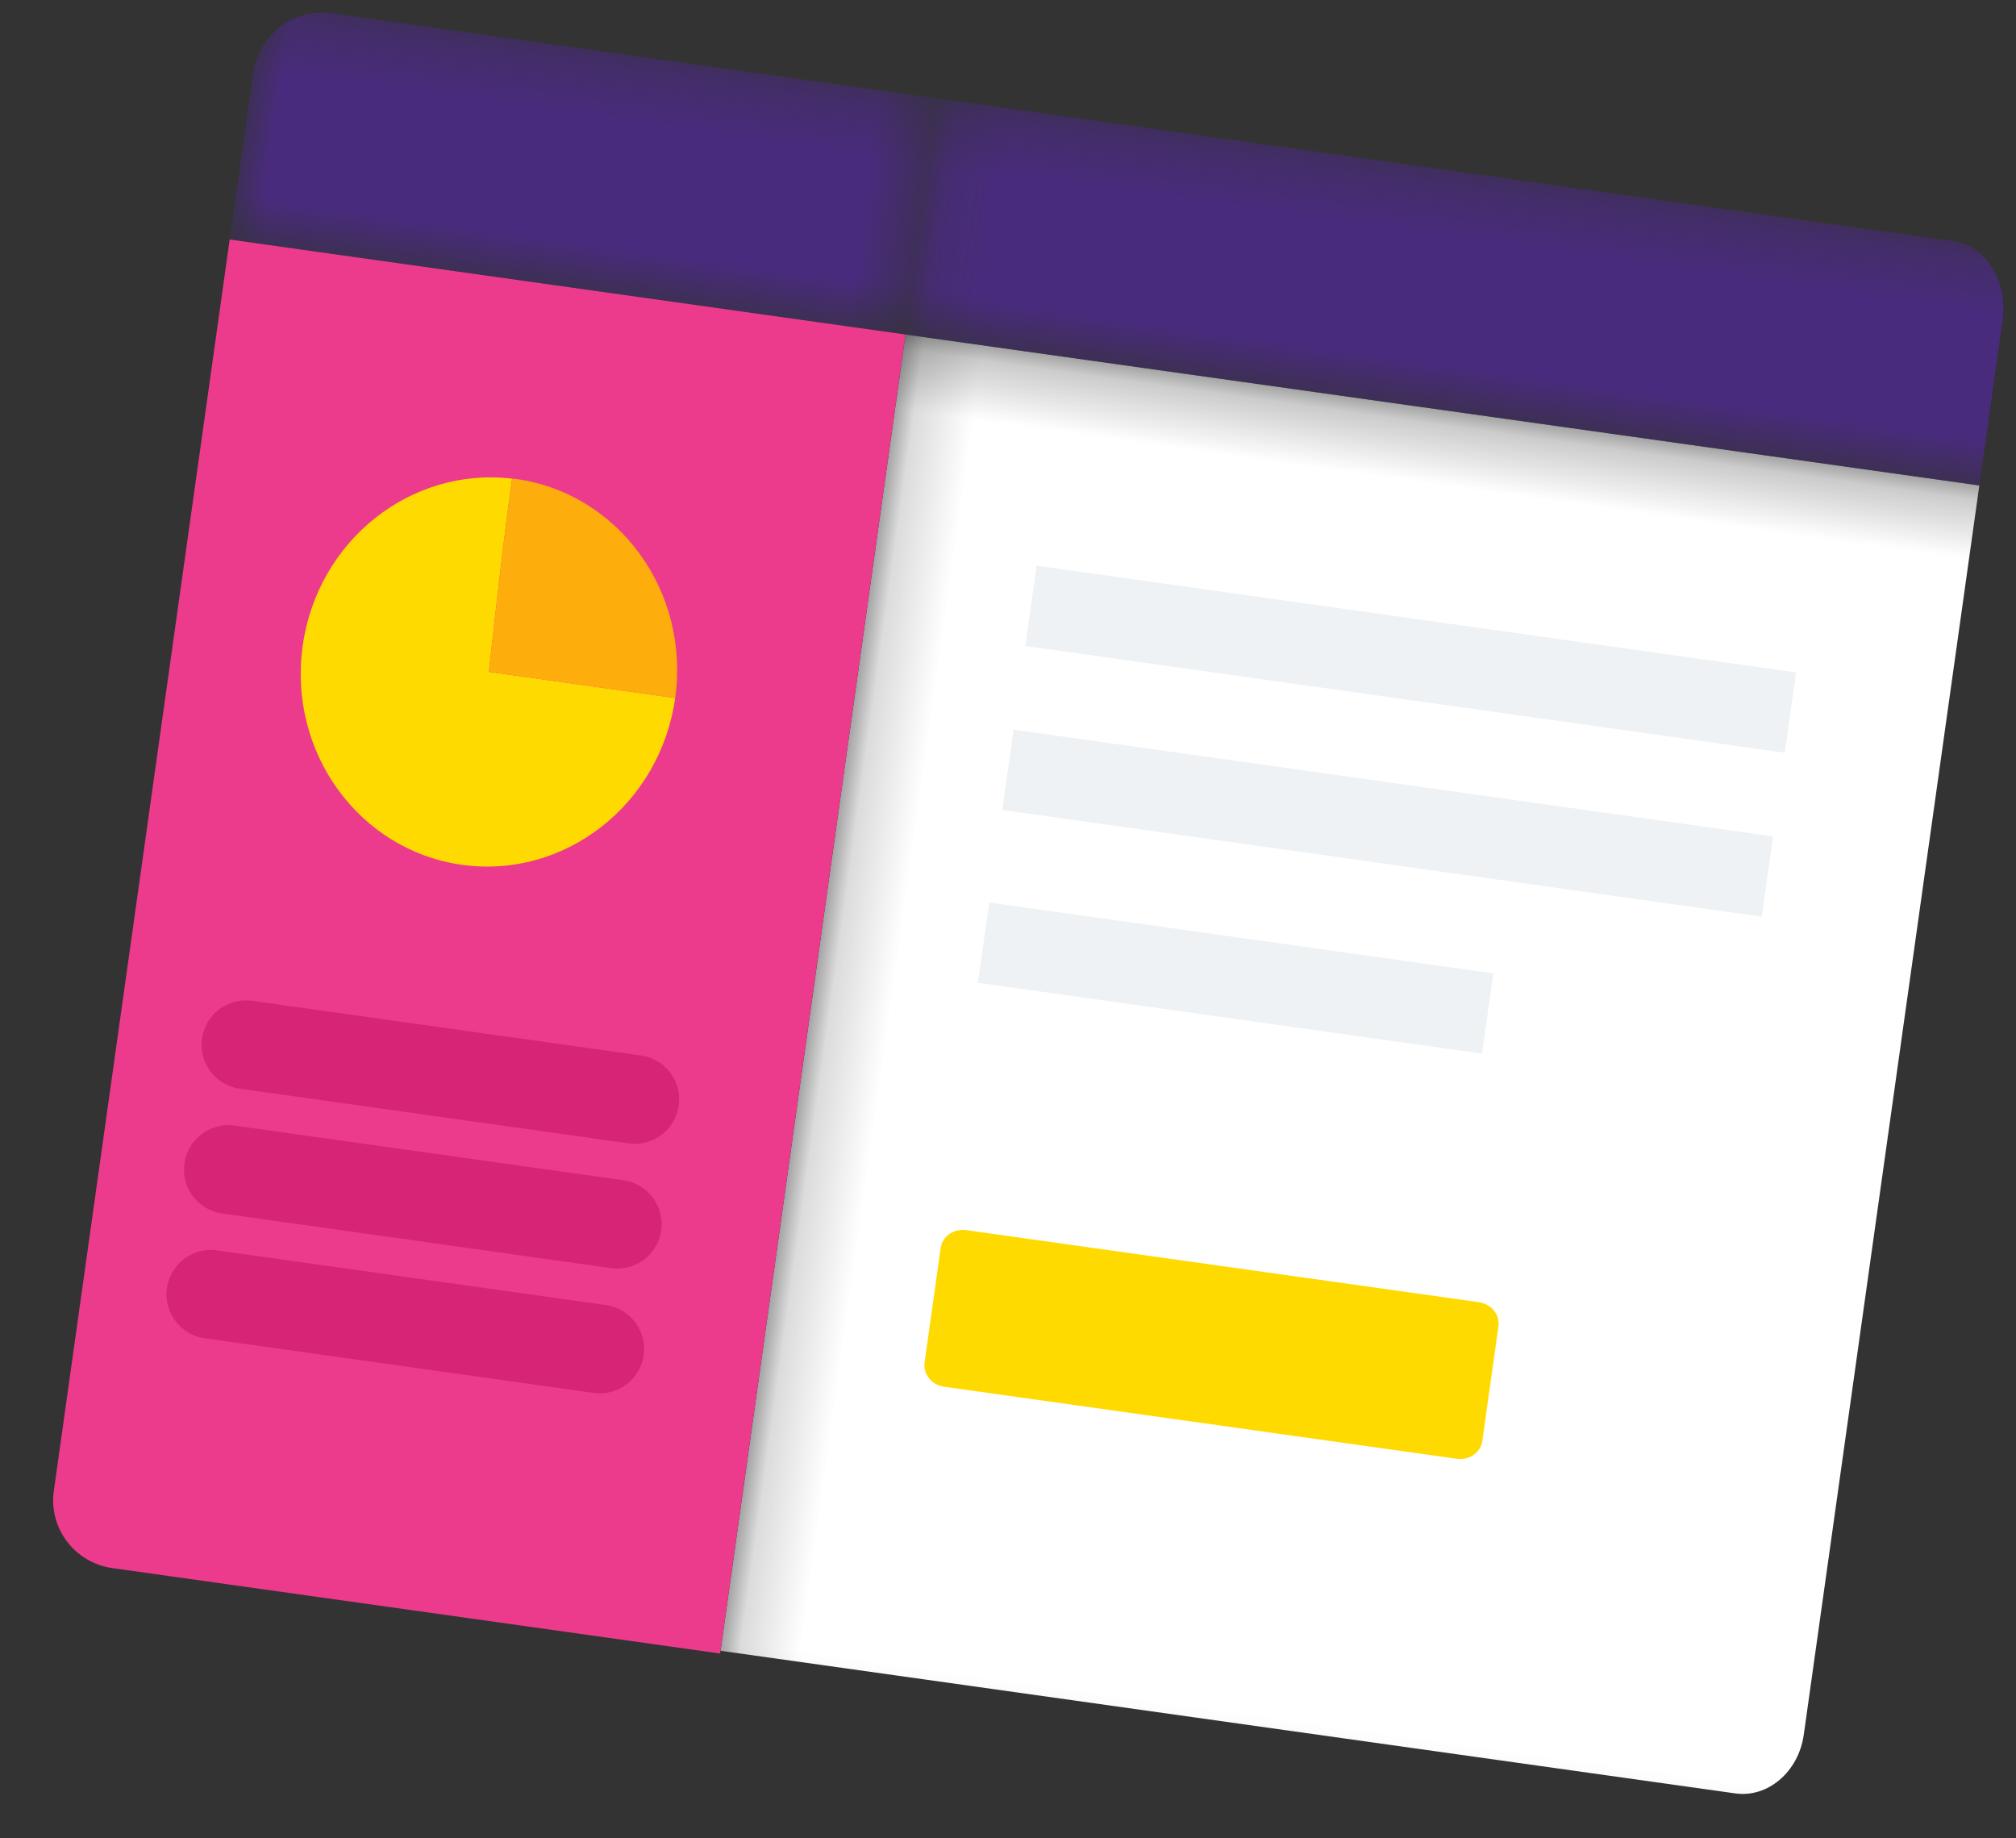 <?xml version="1.0" encoding="UTF-8"?>
<svg width="34px" height="31px" viewBox="0 0 34 31" version="1.1" xmlns="http://www.w3.org/2000/svg" xmlns:xlink="http://www.w3.org/1999/xlink">
    <rect x="0" y="0" width="34" height="31" fill="#333333" stroke="none"/>
    <!-- Generator: Sketch 41.2 (35397) - http://www.bohemiancoding.com/sketch -->
    <title>reports</title>
    <desc>Created with Sketch.</desc>
    <defs>
        <polygon id="path-1" points="10.725 23.881 21.274 23.881 21.274 0.253 0.177 0.253 0.177 23.881 10.725 23.881"></polygon>
        <polygon id="path-3" points="21.274 0.283 0.177 0.283 0.177 4.3 21.274 4.3 21.274 0.283"></polygon>
        <polygon id="path-5" points="11.51 0.283 0 0.283 0 4.3 11.51 4.3 11.51 0.283"></polygon>
    </defs>
    <g id="Page-1" stroke="none" stroke-width="1" fill="none" fill-rule="evenodd">
        <g id="Artboard" transform="translate(-252, -118)">
            <g id="elements" transform="translate(64, 17)">
                <g id="reports" transform="translate(188, 100)">
                    <g transform="translate(19.06, 17.371) rotate(8) translate(-19.06, -17.371) translate(2.305, 2.85)">
                        <g id="Group-22" transform="translate(0, 0.122)">
                            <g id="Group-3" transform="translate(11.333, 4.048)">
                                <mask id="mask-2" fill="white">
                                    <use xlink:href="#path-1"></use>
                                </mask>
                                <g id="Clip-2"></g>
                                <path d="M0.177,22.667 L17.459,22.667 C18.014,22.667 18.465,22.157 18.465,21.527 L18.465,0.253 L0.177,0.253 L0.177,22.667 Z" id="Fill-1" fill="#FFFFFF" mask="url(#mask-2)"></path>
                            </g>
                            <path d="M0,4.3 L0,25.612 C0,26.247 0.519,26.762 1.16,26.762 L11.509,26.762 L11.509,4.3 L0,4.3 Z" id="Fill-4" fill="#EC3B8C"></path>
                            <g id="Group-8" transform="translate(11.333, 0)">
                                <mask id="mask-4" fill="white">
                                    <use xlink:href="#path-3"></use>
                                </mask>
                                <g id="Clip-7"></g>
                                <path d="M17.459,0.283 L0.177,0.283 L0.177,4.3 L18.465,4.3 L18.465,1.485 C18.465,0.821 18.014,0.283 17.459,0.283" id="Fill-6" fill="#492B7E" mask="url(#mask-4)"></path>
                            </g>
                            <g id="Group-11">
                                <mask id="mask-6" fill="white">
                                    <use xlink:href="#path-5"></use>
                                </mask>
                                <g id="Clip-10"></g>
                                <path d="M11.51,0.283 L1.16,0.283 C0.52,0.283 0,0.821 0,1.485 L0,4.3 L11.51,4.3 L11.51,0.283 Z" id="Fill-9" fill="#492B7E" mask="url(#mask-6)"></path>
                            </g>
                            <path d="M8.784,19.834 L2.161,19.834" id="Fill-12" stroke="#D82477" stroke-width="1.497" stroke-linecap="round" fill="#EB3B8C"></path>
                            <path d="M2.161,17.709 L8.784,17.709" id="Fill-14" stroke="#D82477" stroke-width="1.497" stroke-linecap="round" fill="#EB3B8C"></path>
                            <path d="M8.784,21.959 L2.161,21.959" id="Fill-16" stroke="#D82477" stroke-width="1.497" stroke-linecap="round" fill="#EB3B8C"></path>
                            <polygon id="Fill-18" fill="#EEF2F4" points="14.242 9.221 27.177 9.221 27.177 7.853 14.242 7.853"></polygon>
                            <polygon id="Fill-20" fill="#EEF2F4" points="14.242 12.013 27.177 12.013 27.177 10.645 14.242 10.645"></polygon>
                            <polygon id="Fill-21" fill="#EEF2F4" points="14.241 14.956 22.826 14.956 22.826 13.589 14.241 13.589"></polygon>
                        </g>
                        <g id="Group-25" transform="translate(14.166, 18.943)" fill="#FFDA00">
                            <path d="M0.459,0.293 C0.247,0.293 0.075,0.453 0.075,0.651 L0.075,0.651 L0.075,2.601 C0.075,2.8 0.247,2.96 0.459,2.96 L0.459,2.96 L9.191,2.96 C9.403,2.96 9.574,2.8 9.574,2.601 L9.574,2.601 L9.574,0.651 C9.574,0.453 9.403,0.293 9.191,0.293 L9.191,0.293 L0.459,0.293 Z" id="Fill-23"></path>
                        </g>
                        <g id="Group-30" transform="translate(1.954, 7.407)">
                            <path d="M3.324,0.346 C1.604,0.383 0.219,1.836 0.219,3.627 C0.219,5.441 1.639,6.912 3.391,6.912 C5.142,6.912 6.562,5.441 6.562,3.627 L3.391,3.627 C3.391,3.627 3.323,1.647 3.324,0.346" id="Fill-26" fill="#FFDA00"></path>
                            <path d="M3.391,0.342 C3.368,0.342 3.347,0.345 3.324,0.346 C3.323,1.648 3.391,3.627 3.391,3.627 L6.562,3.627 C6.562,1.813 5.142,0.342 3.391,0.342" id="Fill-28" fill="#FDAD0C"></path>
                        </g>
                    </g>
                </g>
            </g>
        </g>
    </g>
</svg>